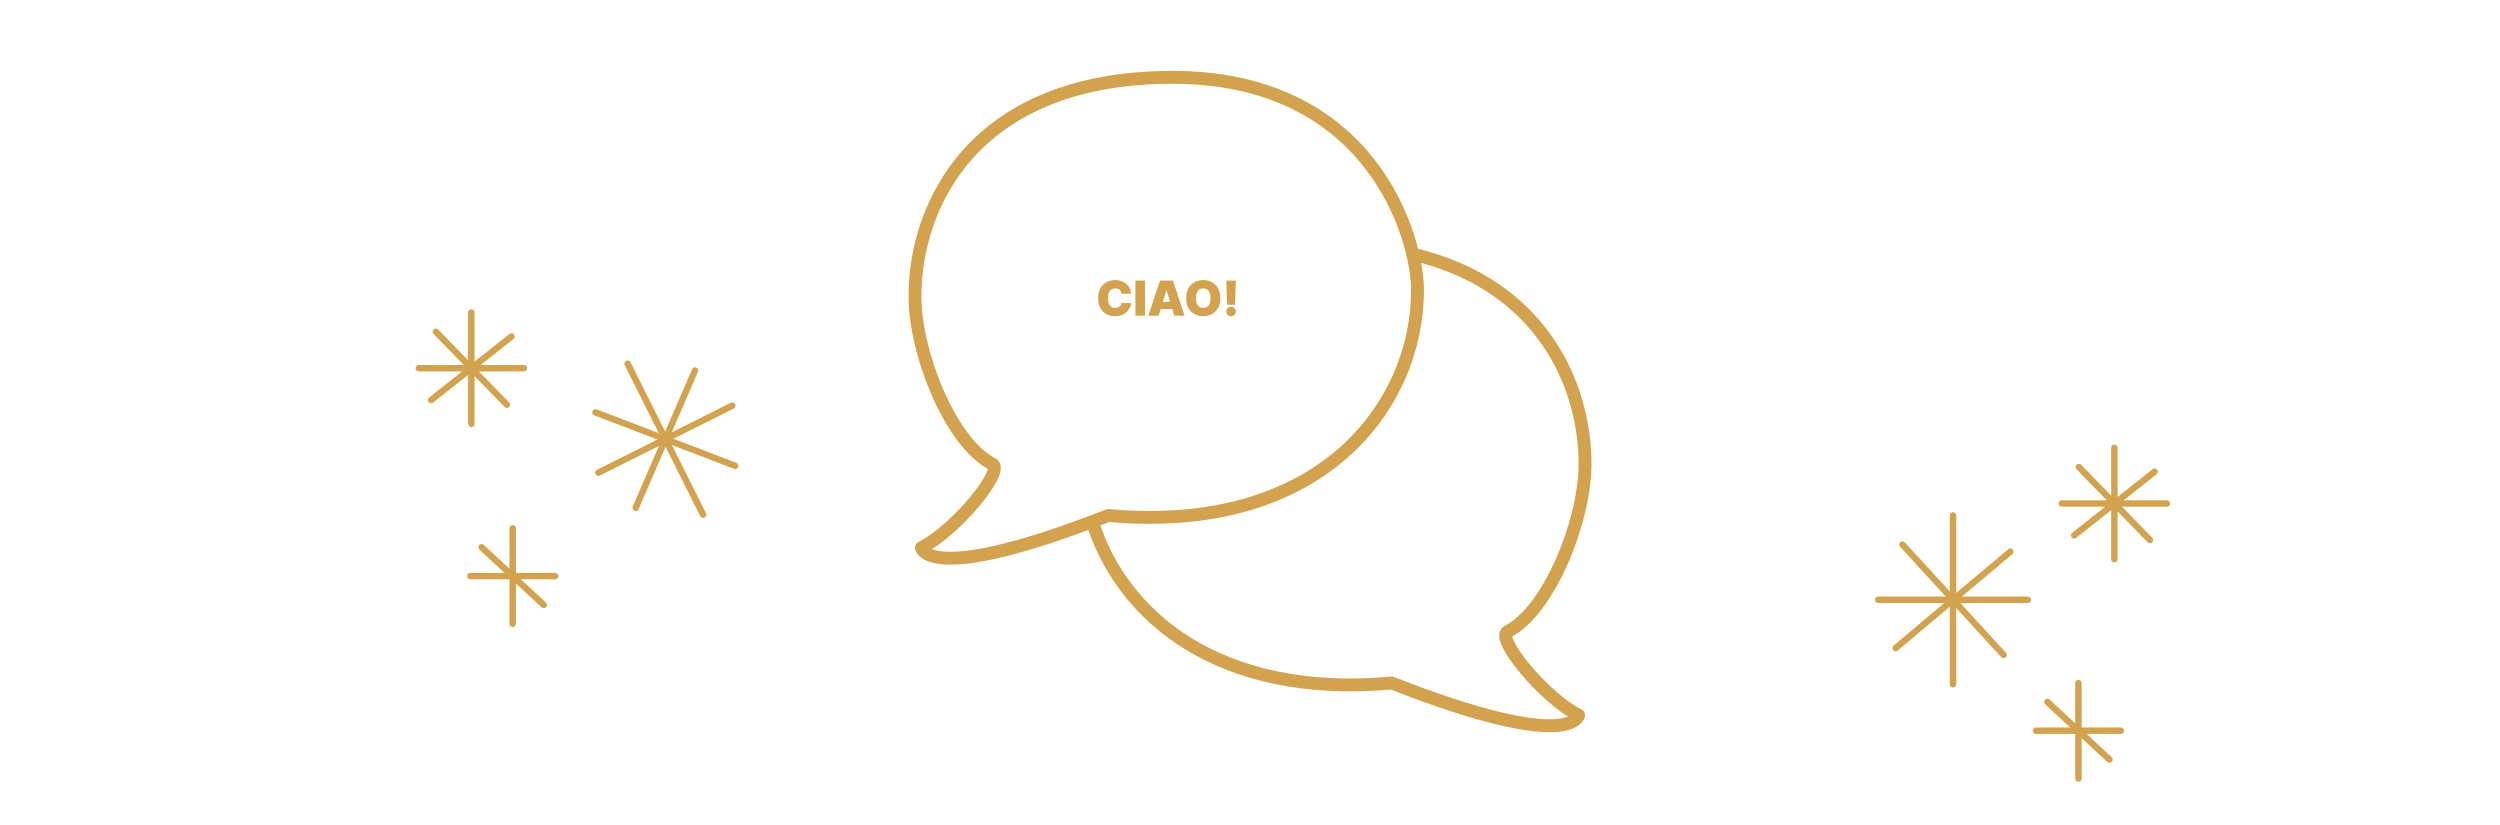 <svg width="776" height="256" viewBox="0 0 776 256" fill="none" xmlns="http://www.w3.org/2000/svg">
<path d="M438.872 78.951C479.378 88.695 491.999 120.554 491.999 144C491.999 162 480.648 189.676 467.999 196C463.999 198 479.332 216.667 489.999 222C489.999 222 487.999 234 431.999 212C378.163 216.894 348.28 191.182 339.094 162M286 170C296.667 164.667 312 146 308 144C295.351 137.675 284 110 284 92C284 64 302 24 364 24C426 24 440 74 440 90C440 126 410 166 344 160C288 182 286 170 286 170Z" stroke="#D2A24F" stroke-width="4" stroke-linecap="round" stroke-linejoin="round"/>
<path d="M351.093 91.182H348.089C348.067 90.933 348.01 90.708 347.918 90.505C347.829 90.303 347.705 90.129 347.545 89.983C347.389 89.834 347.199 89.721 346.975 89.642C346.752 89.561 346.498 89.52 346.214 89.52C345.716 89.52 345.296 89.641 344.951 89.882C344.61 90.124 344.351 90.47 344.173 90.921C343.999 91.372 343.912 91.913 343.912 92.546C343.912 93.213 344.001 93.772 344.179 94.223C344.36 94.671 344.621 95.008 344.962 95.235C345.303 95.459 345.713 95.571 346.192 95.571C346.466 95.571 346.711 95.537 346.927 95.47C347.144 95.399 347.332 95.298 347.492 95.166C347.652 95.035 347.781 94.877 347.881 94.692C347.984 94.504 348.053 94.293 348.089 94.058L351.093 94.079C351.057 94.541 350.928 95.012 350.704 95.491C350.48 95.967 350.162 96.407 349.751 96.812C349.342 97.213 348.836 97.537 348.232 97.782C347.629 98.027 346.927 98.149 346.128 98.149C345.127 98.149 344.229 97.934 343.433 97.505C342.641 97.075 342.014 96.443 341.553 95.608C341.095 94.774 340.866 93.753 340.866 92.546C340.866 91.331 341.1 90.308 341.569 89.477C342.037 88.643 342.67 88.012 343.465 87.586C344.26 87.157 345.148 86.942 346.128 86.942C346.817 86.942 347.451 87.036 348.03 87.224C348.609 87.412 349.117 87.688 349.553 88.05C349.99 88.408 350.342 88.85 350.608 89.376C350.874 89.902 351.036 90.504 351.093 91.182ZM355.398 87.091V98H352.437V87.091H355.398ZM359.636 98H356.44L360.04 87.091H364.089L367.69 98H364.494L362.107 90.095H362.022L359.636 98ZM359.039 93.696H365.047V95.912H359.039V93.696ZM378.796 92.546C378.796 93.76 378.56 94.784 378.087 95.619C377.615 96.45 376.978 97.08 376.175 97.51C375.372 97.936 374.478 98.149 373.49 98.149C372.496 98.149 371.598 97.934 370.795 97.505C369.996 97.071 369.36 96.439 368.888 95.608C368.419 94.774 368.185 93.753 368.185 92.546C368.185 91.331 368.419 90.308 368.888 89.477C369.36 88.643 369.996 88.012 370.795 87.586C371.598 87.157 372.496 86.942 373.49 86.942C374.478 86.942 375.372 87.157 376.175 87.586C376.978 88.012 377.615 88.643 378.087 89.477C378.56 90.308 378.796 91.331 378.796 92.546ZM375.749 92.546C375.749 91.892 375.662 91.342 375.488 90.894C375.317 90.443 375.063 90.102 374.726 89.871C374.392 89.637 373.98 89.52 373.49 89.52C373 89.52 372.587 89.637 372.249 89.871C371.915 90.102 371.661 90.443 371.487 90.894C371.317 91.342 371.232 91.892 371.232 92.546C371.232 93.199 371.317 93.751 371.487 94.202C371.661 94.65 371.915 94.99 372.249 95.225C372.587 95.456 373 95.571 373.49 95.571C373.98 95.571 374.392 95.456 374.726 95.225C375.063 94.99 375.317 94.65 375.488 94.202C375.662 93.751 375.749 93.199 375.749 92.546ZM383.618 87.091L383.341 94.591H380.912L380.635 87.091H383.618ZM382.126 98.171C381.714 98.171 381.361 98.027 381.066 97.739C380.775 97.448 380.631 97.094 380.635 96.679C380.631 96.274 380.775 95.928 381.066 95.64C381.361 95.353 381.714 95.209 382.126 95.209C382.517 95.209 382.861 95.353 383.16 95.64C383.461 95.928 383.614 96.274 383.618 96.679C383.614 96.956 383.541 97.208 383.399 97.435C383.261 97.659 383.08 97.838 382.856 97.973C382.632 98.105 382.389 98.171 382.126 98.171Z" fill="#D2A24F"/>
<path d="M656.308 139V173.584" stroke="#D2A24F" stroke-width="2" stroke-miterlimit="1.5" stroke-linecap="round" stroke-linejoin="round"/>
<path d="M640 156.297L672.608 156.291" stroke="#D2A24F" stroke-width="2" stroke-miterlimit="1.5" stroke-linecap="round" stroke-linejoin="round"/>
<path d="M643.824 166.164L668.782 146.427" stroke="#D2A24F" stroke-width="2" stroke-miterlimit="1.5" stroke-linecap="round" stroke-linejoin="round"/>
<path d="M645.295 144.983L667.319 167.6" stroke="#D2A24F" stroke-width="2" stroke-miterlimit="1.5" stroke-linecap="round" stroke-linejoin="round"/>
<path d="M606.219 160V212.371" stroke="#D2A24F" stroke-width="2" stroke-miterlimit="1.5" stroke-linecap="round" stroke-linejoin="round"/>
<path d="M583 186.175L629.442 186.165" stroke="#D2A24F" stroke-width="2" stroke-miterlimit="1.5" stroke-linecap="round" stroke-linejoin="round"/>
<path d="M588.44 201.132L623.987 171.244" stroke="#D2A24F" stroke-width="2" stroke-miterlimit="1.5" stroke-linecap="round" stroke-linejoin="round"/>
<path d="M590.539 169.046L621.906 203.294" stroke="#D2A24F" stroke-width="2" stroke-miterlimit="1.5" stroke-linecap="round" stroke-linejoin="round"/>
<g clip-path="url(#clip0_9_15347)">
<path d="M194.817 112.898L218.243 159.737" stroke="#D2A24F" stroke-width="2" stroke-miterlimit="1.5" stroke-linecap="round" stroke-linejoin="round"/>
<path d="M185.758 146.695L227.29 125.912" stroke="#D2A24F" stroke-width="2" stroke-miterlimit="1.5" stroke-linecap="round" stroke-linejoin="round"/>
<path d="M197.314 157.639L215.737 115.007" stroke="#D2A24F" stroke-width="2" stroke-miterlimit="1.5" stroke-linecap="round" stroke-linejoin="round"/>
<path d="M184.839 128.004L228.213 144.603" stroke="#D2A24F" stroke-width="2" stroke-miterlimit="1.5" stroke-linecap="round" stroke-linejoin="round"/>
</g>
<path d="M645.148 212V241.644" stroke="#D2A24F" stroke-width="2" stroke-miterlimit="1.5" stroke-linecap="round" stroke-linejoin="round"/>
<path d="M632 226.812L658.288 226.807" stroke="#D2A24F" stroke-width="2" stroke-miterlimit="1.5" stroke-linecap="round" stroke-linejoin="round"/>
<path d="M635.51 217.886L654.78 235.767" stroke="#D2A24F" stroke-width="2" stroke-miterlimit="1.5" stroke-linecap="round" stroke-linejoin="round"/>
<path d="M159.148 164V193.644" stroke="#D2A24F" stroke-width="2" stroke-miterlimit="1.5" stroke-linecap="round" stroke-linejoin="round"/>
<path d="M146 178.812L172.288 178.807" stroke="#D2A24F" stroke-width="2" stroke-miterlimit="1.5" stroke-linecap="round" stroke-linejoin="round"/>
<path d="M149.51 169.886L168.78 187.767" stroke="#D2A24F" stroke-width="2" stroke-miterlimit="1.5" stroke-linecap="round" stroke-linejoin="round"/>
<path d="M146.308 97V131.584" stroke="#D2A24F" stroke-width="2" stroke-miterlimit="1.5" stroke-linecap="round" stroke-linejoin="round"/>
<path d="M130 114.297L162.608 114.291" stroke="#D2A24F" stroke-width="2" stroke-miterlimit="1.5" stroke-linecap="round" stroke-linejoin="round"/>
<path d="M133.824 124.164L158.782 104.427" stroke="#D2A24F" stroke-width="2" stroke-miterlimit="1.5" stroke-linecap="round" stroke-linejoin="round"/>
<path d="M135.295 102.983L157.319 125.6" stroke="#D2A24F" stroke-width="2" stroke-miterlimit="1.5" stroke-linecap="round" stroke-linejoin="round"/>
<defs>
<clipPath id="clip0_9_15347">
<rect width="60" height="60" fill="white" transform="translate(166 122.839) rotate(-26.572)"/>
</clipPath>
</defs>
</svg>
